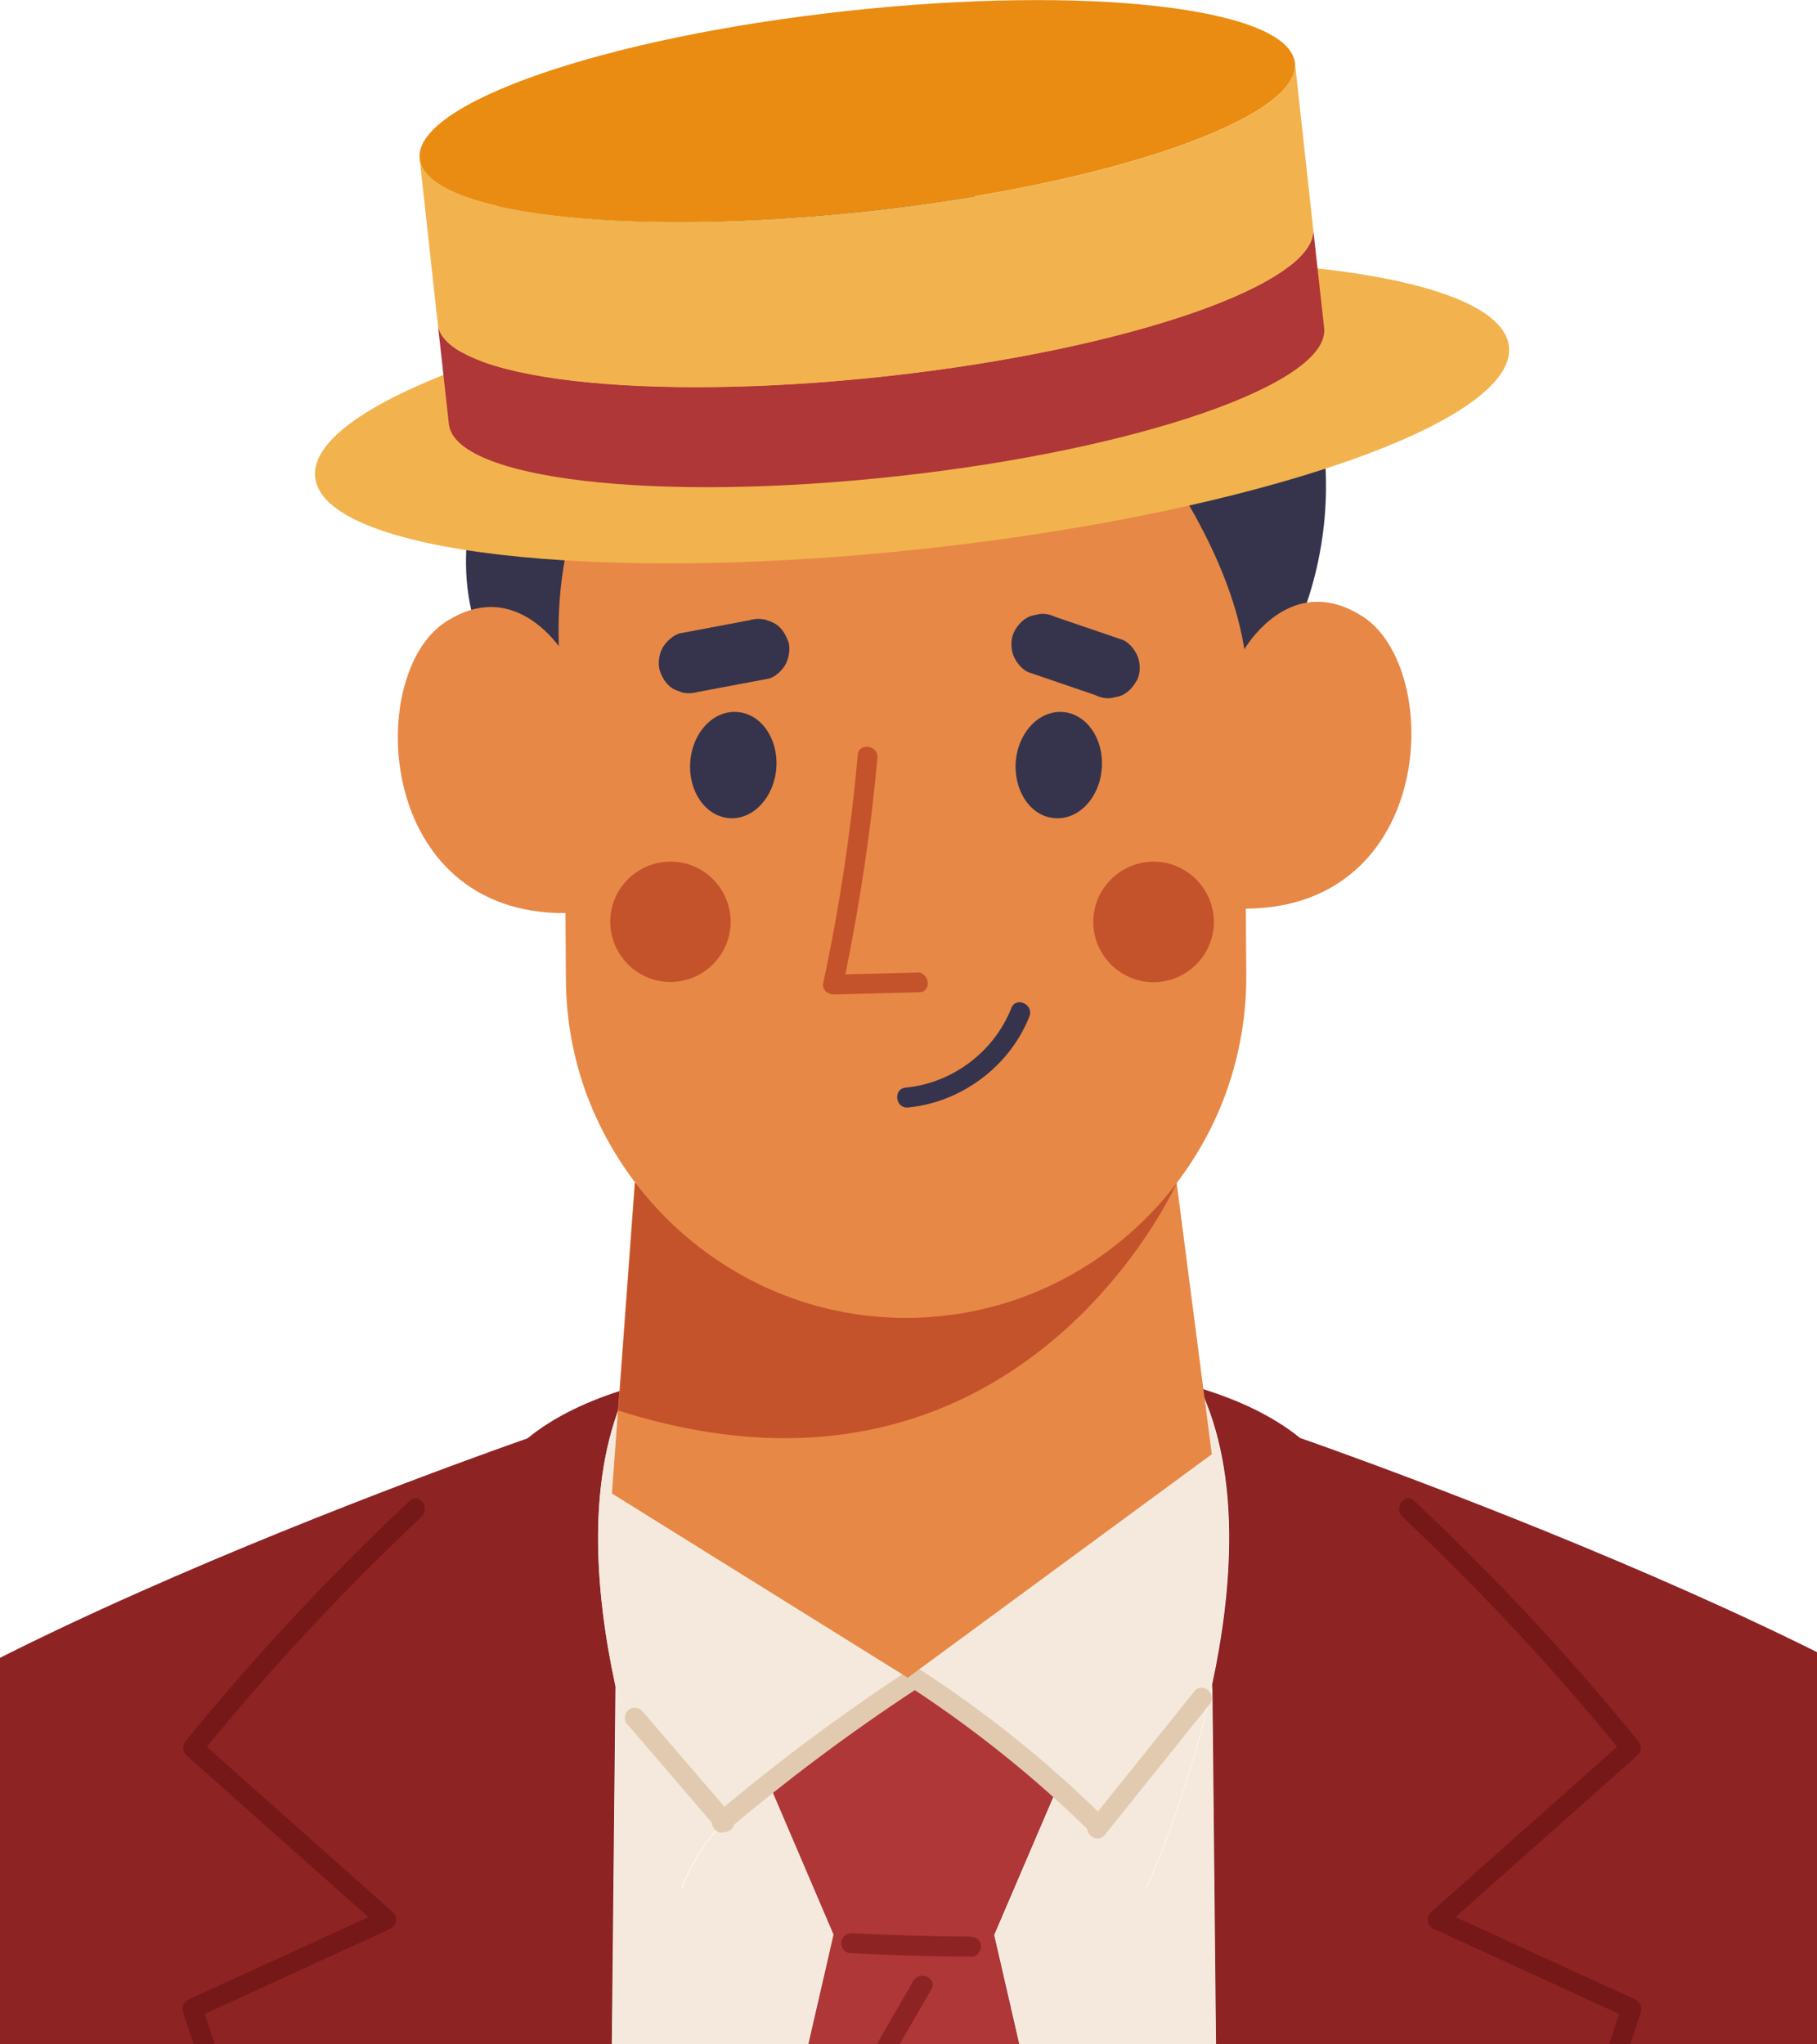 <svg width="400" height="450" viewBox="0 0 400 450" fill="none" xmlns="http://www.w3.org/2000/svg">
<g clip-path="url(#clip0_8_1004)">
<g clip-path="url(#clip1_8_1004)">
<path d="M135.491 371.002L134.322 486.587L129.987 912.362L128.38 1076.49C28.724 1136.13 -43.217 1063.39 -43.217 1063.39L-21.152 821.705L-17.889 566.094C-17.889 566.094 -67.327 448.075 -60.362 411.753C-53.446 375.384 116.106 316.617 116.106 316.617C122.048 311.748 129.793 308.146 138.122 305.662C129.062 324.894 130.913 349.774 135.491 371.05V371.002Z" fill="#8E2323"/>
<path d="M467.24 966.162C465.827 975.657 460.469 983.739 451.702 987.926C442.253 992.503 430.855 992.356 420.724 990.458C409.521 988.413 398.854 984.177 388.382 979.892C362.08 968.986 336.995 955.256 313.275 939.481C289.359 924.778 272.311 912.362 272.311 912.362L267.976 486.538L266.807 370.953C271.386 349.676 273.188 324.748 264.177 305.565C272.506 308.097 280.202 311.651 286.193 316.52C286.193 316.52 455.745 375.286 462.661 411.656C469.626 448.026 420.188 565.997 420.188 565.997L423.5 821.608L430.514 898.486C443.373 908.224 453.942 920.931 460.956 935.538C465.437 944.934 468.847 955.5 467.24 966.016V966.162Z" fill="#8E2323"/>
<path d="M266.808 371.002C261.45 395.881 252.244 415.795 252.244 415.795C249.37 407.274 241.869 398.851 233.492 391.645C219.853 379.814 203.78 370.904 201.15 369.492C198.617 370.856 182.397 379.766 168.71 391.597C160.333 398.9 152.88 407.274 150.007 415.795C150.007 415.795 140.849 395.881 135.443 371.002C130.864 349.725 129.062 324.797 138.073 305.614C165.885 297.191 200.711 299.82 200.711 299.82H201.442C201.442 299.82 236.268 297.191 264.08 305.614C273.14 324.846 271.289 349.725 266.71 371.002H266.808Z" fill="#F4E9DC"/>
<path d="M239.824 516.871L201.539 557.963H200.809L162.524 516.871L183.42 425.922L168.759 391.694C182.446 379.814 198.666 370.904 201.198 369.541C203.829 370.953 219.951 379.863 233.54 391.694L218.879 425.922L239.775 516.871H239.824Z" fill="#AF3737"/>
<path d="M267.976 486.587L239.823 516.871L218.928 425.922L233.589 391.694C241.966 398.9 249.467 407.323 252.341 415.843C252.341 415.843 261.498 395.93 266.905 371.05L268.074 486.635L267.976 486.587Z" fill="#F4E9DC"/>
<path d="M183.469 425.922L162.573 516.871L134.42 486.635L135.589 371.002C140.947 395.881 150.153 415.794 150.153 415.794C153.026 407.274 160.479 398.9 168.856 391.597L183.517 425.873L183.469 425.922Z" fill="#F4E9DC"/>
<path d="M-53.738 426.214L-200.445 1023.42C-200.445 1023.42 -171.416 1096.11 -107.316 1079.75L38.563 628.95L-53.738 426.214Z" fill="#8E2323"/>
<path d="M453.991 426.214C453.991 426.214 549.605 651.006 545.903 690.199C542.201 729.393 427.007 958.47 427.007 958.47C427.007 958.47 352.874 918.059 348.588 867.813L422.088 715.761L375.572 565.218C375.572 565.218 392.717 458.64 453.991 426.165V426.214Z" fill="#8E2323"/>
<path d="M100.861 636.302C90.437 594.284 78.942 552.559 66.473 511.125C59.654 488.437 52.494 465.797 45.09 443.303C58.68 437.071 72.269 430.839 85.859 424.607C87.368 423.925 87.71 421.978 86.443 420.858C72.805 408.735 59.167 396.612 45.529 384.488C60.19 366.62 75.922 349.725 92.775 333.902C94.821 332.003 92.239 328.4 90.194 330.347C72.561 346.901 56.05 364.575 40.804 383.32C40.025 384.293 40.219 385.608 41.096 386.436C54.442 398.267 67.739 410.147 81.085 421.978C67.934 428.015 54.734 434.052 41.583 440.09C40.463 440.625 39.927 441.745 40.317 442.962C53.858 483.909 66.424 525.147 77.968 566.678C89.56 608.355 100.13 650.324 109.677 692.536C115.034 716.15 120.051 739.861 124.727 763.621C125.263 766.396 129.647 765.909 129.111 763.134C120.685 720.678 111.284 678.417 100.812 636.399L100.861 636.302Z" fill="#771818"/>
<path d="M300.66 636.302C311.083 594.284 322.578 552.559 335.047 511.125C341.866 488.437 349.026 465.797 356.43 443.303C342.84 437.071 329.251 430.839 315.662 424.607C314.152 423.925 313.811 421.978 315.077 420.858C328.715 408.735 342.353 396.612 355.991 384.488C341.33 366.62 325.598 349.725 308.745 333.902C306.699 332.003 309.281 328.4 311.327 330.347C328.959 346.901 345.471 364.575 360.716 383.32C361.495 384.293 361.301 385.608 360.424 386.436C347.078 398.267 333.781 410.147 320.435 421.978C333.586 428.015 346.786 434.052 359.937 440.09C361.057 440.625 361.593 441.745 361.203 442.962C347.662 483.909 335.096 525.147 323.552 566.678C311.96 608.355 301.39 650.324 291.843 692.536C286.486 716.15 281.469 739.861 276.793 763.621C276.257 766.396 271.873 765.909 272.409 763.134C280.835 720.678 290.236 678.417 300.708 636.399L300.66 636.302Z" fill="#771818"/>
<path d="M213.521 426.262C204.949 426.262 196.328 425.97 187.755 425.532C186.586 425.483 185.417 426.116 185.222 427.382C185.027 428.453 185.855 429.817 187.073 429.914C196.035 430.401 205.046 430.644 214.009 430.693C215.178 430.693 216.054 429.33 215.957 428.259C215.811 426.944 214.739 426.311 213.521 426.311V426.262Z" fill="#8E2323"/>
<path d="M201.052 436.049C193.502 449.097 185.953 462.194 178.403 475.242C176.991 477.677 181.033 479.478 182.397 477.044L205.046 437.85C206.459 435.416 202.416 433.614 201.052 436.049Z" fill="#8E2323"/>
<path d="M202.562 451.629L187.998 482.01C186.781 484.59 190.775 486.392 191.992 483.811C196.863 473.684 201.685 463.557 206.556 453.43C207.774 450.85 203.78 449.048 202.562 451.629Z" fill="#8E2323"/>
<path d="M161.258 399.776C154.682 392.132 148.107 384.44 141.531 376.796C140.752 375.87 139.485 375.578 138.463 376.309C137.537 376.942 137.196 378.5 137.976 379.376C144.551 387.02 151.127 394.713 157.702 402.357C158.481 403.282 159.748 403.574 160.771 402.844C161.696 402.211 162.037 400.653 161.258 399.776Z" fill="#E2CAB0"/>
<path d="M262.911 372.316C255.215 381.908 247.519 391.499 239.823 401.091C238.07 403.33 241.479 406.106 243.233 403.866L266.32 375.091C268.074 372.852 264.664 370.077 262.911 372.316Z" fill="#E2CAB0"/>
<path d="M242.454 399.484C230.374 387.604 217.126 376.99 202.903 367.74C202.221 367.301 201.539 367.301 200.906 367.496C200.517 367.496 200.127 367.593 199.737 367.837C185.027 377.477 170.951 387.994 157.508 399.338C155.365 401.139 157.946 404.742 160.089 402.892C173.24 391.791 187.024 381.47 201.393 372.024C215.08 381.08 227.89 391.353 239.629 402.843C241.675 404.84 244.451 401.383 242.405 399.435L242.454 399.484Z" fill="#E2CAB0"/>
<path d="M277.572 152.49C267.636 166.22 252.926 175.569 236.268 178.782C221.461 181.654 205.825 179.61 192.626 172.306C181.325 174.4 169.733 174.643 158.384 172.939C148.545 171.43 138.852 168.606 129.89 164.273C121.61 160.281 113.914 154.73 108.946 146.843C98.815 130.873 102.419 111.495 108.507 94.601C101.786 82.721 97.548 68.553 102.76 55.309C104.903 49.808 108.556 45.134 113.476 41.872C118.346 38.658 124.045 36.954 129.695 35.591C135.832 34.081 142.018 32.816 147.912 30.43C154.439 27.752 160.625 24.247 167.103 21.471C178.452 16.7 191.7 14.46 202.27 22.153C210.404 28.044 215.47 38.171 214.593 48.25C224.675 45.28 235.44 43.819 245.912 45.426C255.848 46.935 264.859 51.317 272.214 58.231C297.688 82.234 297.347 125.177 277.572 152.442V152.49Z" fill="#36344C"/>
<path d="M266.808 320.074L199.835 369.298L134.712 328.741L139.729 260.237C153.611 275.573 177.77 290.18 199.883 289.985C221.948 289.839 245.328 275.671 259.014 260.237L266.759 320.025L266.808 320.074Z" fill="#E88846"/>
<path d="M259.112 260.285C259.112 260.285 224.383 338.576 136.125 310.483L139.827 260.285C153.66 275.573 177.867 290.228 200.029 290.034C222.094 289.888 245.474 275.719 259.161 260.285H259.112Z" fill="#C4532C"/>
<path d="M274.26 200.01L274.357 214.665C274.406 224.305 272.604 233.556 269.34 242.027C266.126 250.353 261.401 257.997 255.605 264.619C241.918 280.15 222.045 289.936 199.981 290.082C177.867 290.277 157.849 280.637 144.016 265.349C137.635 258.289 132.569 250.061 129.16 240.956C126.237 233.02 124.63 224.549 124.581 215.639L124.484 200.984C82.741 201.276 80.306 148.741 97.938 137.008C98.376 136.667 98.912 136.423 99.351 136.131C111.43 129.218 120.051 138.322 123.023 142.217C122 112.566 134.615 98.301 134.615 98.301C147.815 102.488 160.333 104.63 171.828 105.458C190.093 106.773 205.874 104.63 217.808 101.855C233.297 98.252 248.153 91.533 248.153 91.533C248.153 91.533 269.876 116.9 273.919 142.85C273.919 142.85 273.919 142.899 273.919 142.948C273.919 142.948 280.495 131.457 291.454 132.528C294.035 132.772 296.86 133.697 299.978 135.693C317.805 147.183 316.1 199.766 274.26 200.01Z" fill="#E88846"/>
<path d="M204.078 120.728C276.651 112.77 334.006 92.863 332.184 76.264C330.363 59.665 270.054 52.66 197.482 60.618C124.909 68.576 67.554 88.482 69.375 105.081C71.197 121.68 131.505 128.685 204.078 120.728Z" fill="#F2B34E"/>
<path d="M285.073 13.827C286.388 25.999 244.353 40.606 191.116 46.448C137.927 52.291 93.7 47.179 92.385 34.958C91.07 22.737 133.105 8.228 186.293 2.434C239.531 -3.408 283.758 1.704 285.073 13.876V13.827Z" fill="#EA8C11"/>
<path d="M289.067 50.197L291.502 72.204C292.818 84.376 250.783 98.983 197.545 104.825C144.356 110.668 100.13 105.555 98.815 93.335L96.379 71.328C97.695 83.5 141.921 88.612 195.11 82.818C248.347 76.976 290.382 62.418 289.067 50.197Z" fill="#AF3737"/>
<path d="M285.073 13.827L289.067 50.197C290.382 62.369 248.347 76.976 195.11 82.818C141.921 88.661 97.694 83.548 96.379 71.328L92.385 34.958C93.7 47.13 137.927 52.242 191.116 46.448C244.353 40.606 286.388 26.048 285.073 13.827Z" fill="#F2B34E"/>
<path d="M160.82 203.856C160.284 211.111 153.952 216.612 146.646 216.125C139.388 215.59 133.884 209.26 134.371 201.957C134.907 194.654 141.239 189.201 148.545 189.688C155.851 190.175 161.307 196.553 160.82 203.856Z" fill="#C4532C"/>
<path d="M267.197 203.856C266.662 211.159 260.33 216.661 253.023 216.174C245.717 215.639 240.213 209.309 240.7 202.006C241.236 194.703 247.617 189.201 254.874 189.688C262.18 190.224 267.684 196.602 267.197 203.856Z" fill="#C4532C"/>
<path d="M242.551 169.093C242.113 175.568 237.485 180.486 232.225 180.096C226.965 179.756 223.165 174.205 223.604 167.73C224.091 161.254 228.718 156.337 233.978 156.726C239.19 157.116 243.038 162.617 242.551 169.093Z" fill="#36344C"/>
<path d="M170.902 169.093C170.415 175.52 165.788 180.486 160.576 180.096C155.315 179.707 151.468 174.156 151.955 167.73C152.393 161.254 157.02 156.337 162.281 156.726C167.541 157.067 171.389 162.617 170.902 169.093Z" fill="#36344C"/>
<path d="M173.484 141C174.068 142.607 173.727 144.749 172.948 146.21C172.266 147.524 170.561 149.18 169.002 149.423L153.708 152.296C152.539 152.637 151.37 152.685 150.201 152.442C149.617 152.198 149.081 152.004 148.545 151.809C146.938 151.03 145.915 149.472 145.331 147.865C144.746 146.258 145.038 144.116 145.818 142.656C146.548 141.341 148.253 139.686 149.763 139.393L165.008 136.521C166.177 136.18 167.395 136.131 168.564 136.424C169.1 136.618 169.684 136.813 170.22 137.056C171.828 137.835 172.85 139.393 173.435 141H173.484Z" fill="#36344C"/>
<path d="M250.198 149.861C249.37 151.371 248.104 152.734 246.399 153.269C245.815 153.416 245.23 153.513 244.646 153.659C243.477 153.805 242.259 153.562 241.187 153.026L226.526 148.011C225.016 147.476 223.604 145.674 223.068 144.214C222.484 142.656 222.484 140.513 223.312 138.955C224.091 137.446 225.406 136.083 227.062 135.547C227.695 135.401 228.231 135.304 228.864 135.158C230.033 135.012 231.202 135.255 232.323 135.791L247.032 140.805C248.542 141.341 249.955 143.142 250.491 144.603C251.075 146.161 251.075 148.303 250.247 149.861H250.198Z" fill="#36344C"/>
<path d="M201.832 214.081L186.099 214.47C189.314 198.744 191.7 182.872 193.162 166.853C193.405 164.029 189.07 163.348 188.827 166.172C187.317 183.066 184.784 199.815 181.228 216.369C180.887 217.878 182.3 218.949 183.664 218.901C189.898 218.755 196.133 218.56 202.367 218.414C205.192 218.365 204.705 213.983 201.88 214.032L201.832 214.081Z" fill="#C4532C"/>
<path d="M222.629 221.919C218.83 231.511 209.673 238.425 199.396 239.398C196.571 239.642 197.058 244.024 199.883 243.78C211.621 242.66 222.288 234.724 226.623 223.721C227.646 221.092 223.652 219.242 222.629 221.919Z" fill="#36344C"/>
</g>
</g>
<defs>
<clipPath id="clip0_8_1004">
<rect width="400" height="450" fill="white"/>
</clipPath>
<clipPath id="clip1_8_1004">
<rect width="865" height="2026" fill="white" transform="translate(-319)"/>
</clipPath>
</defs>
</svg>
